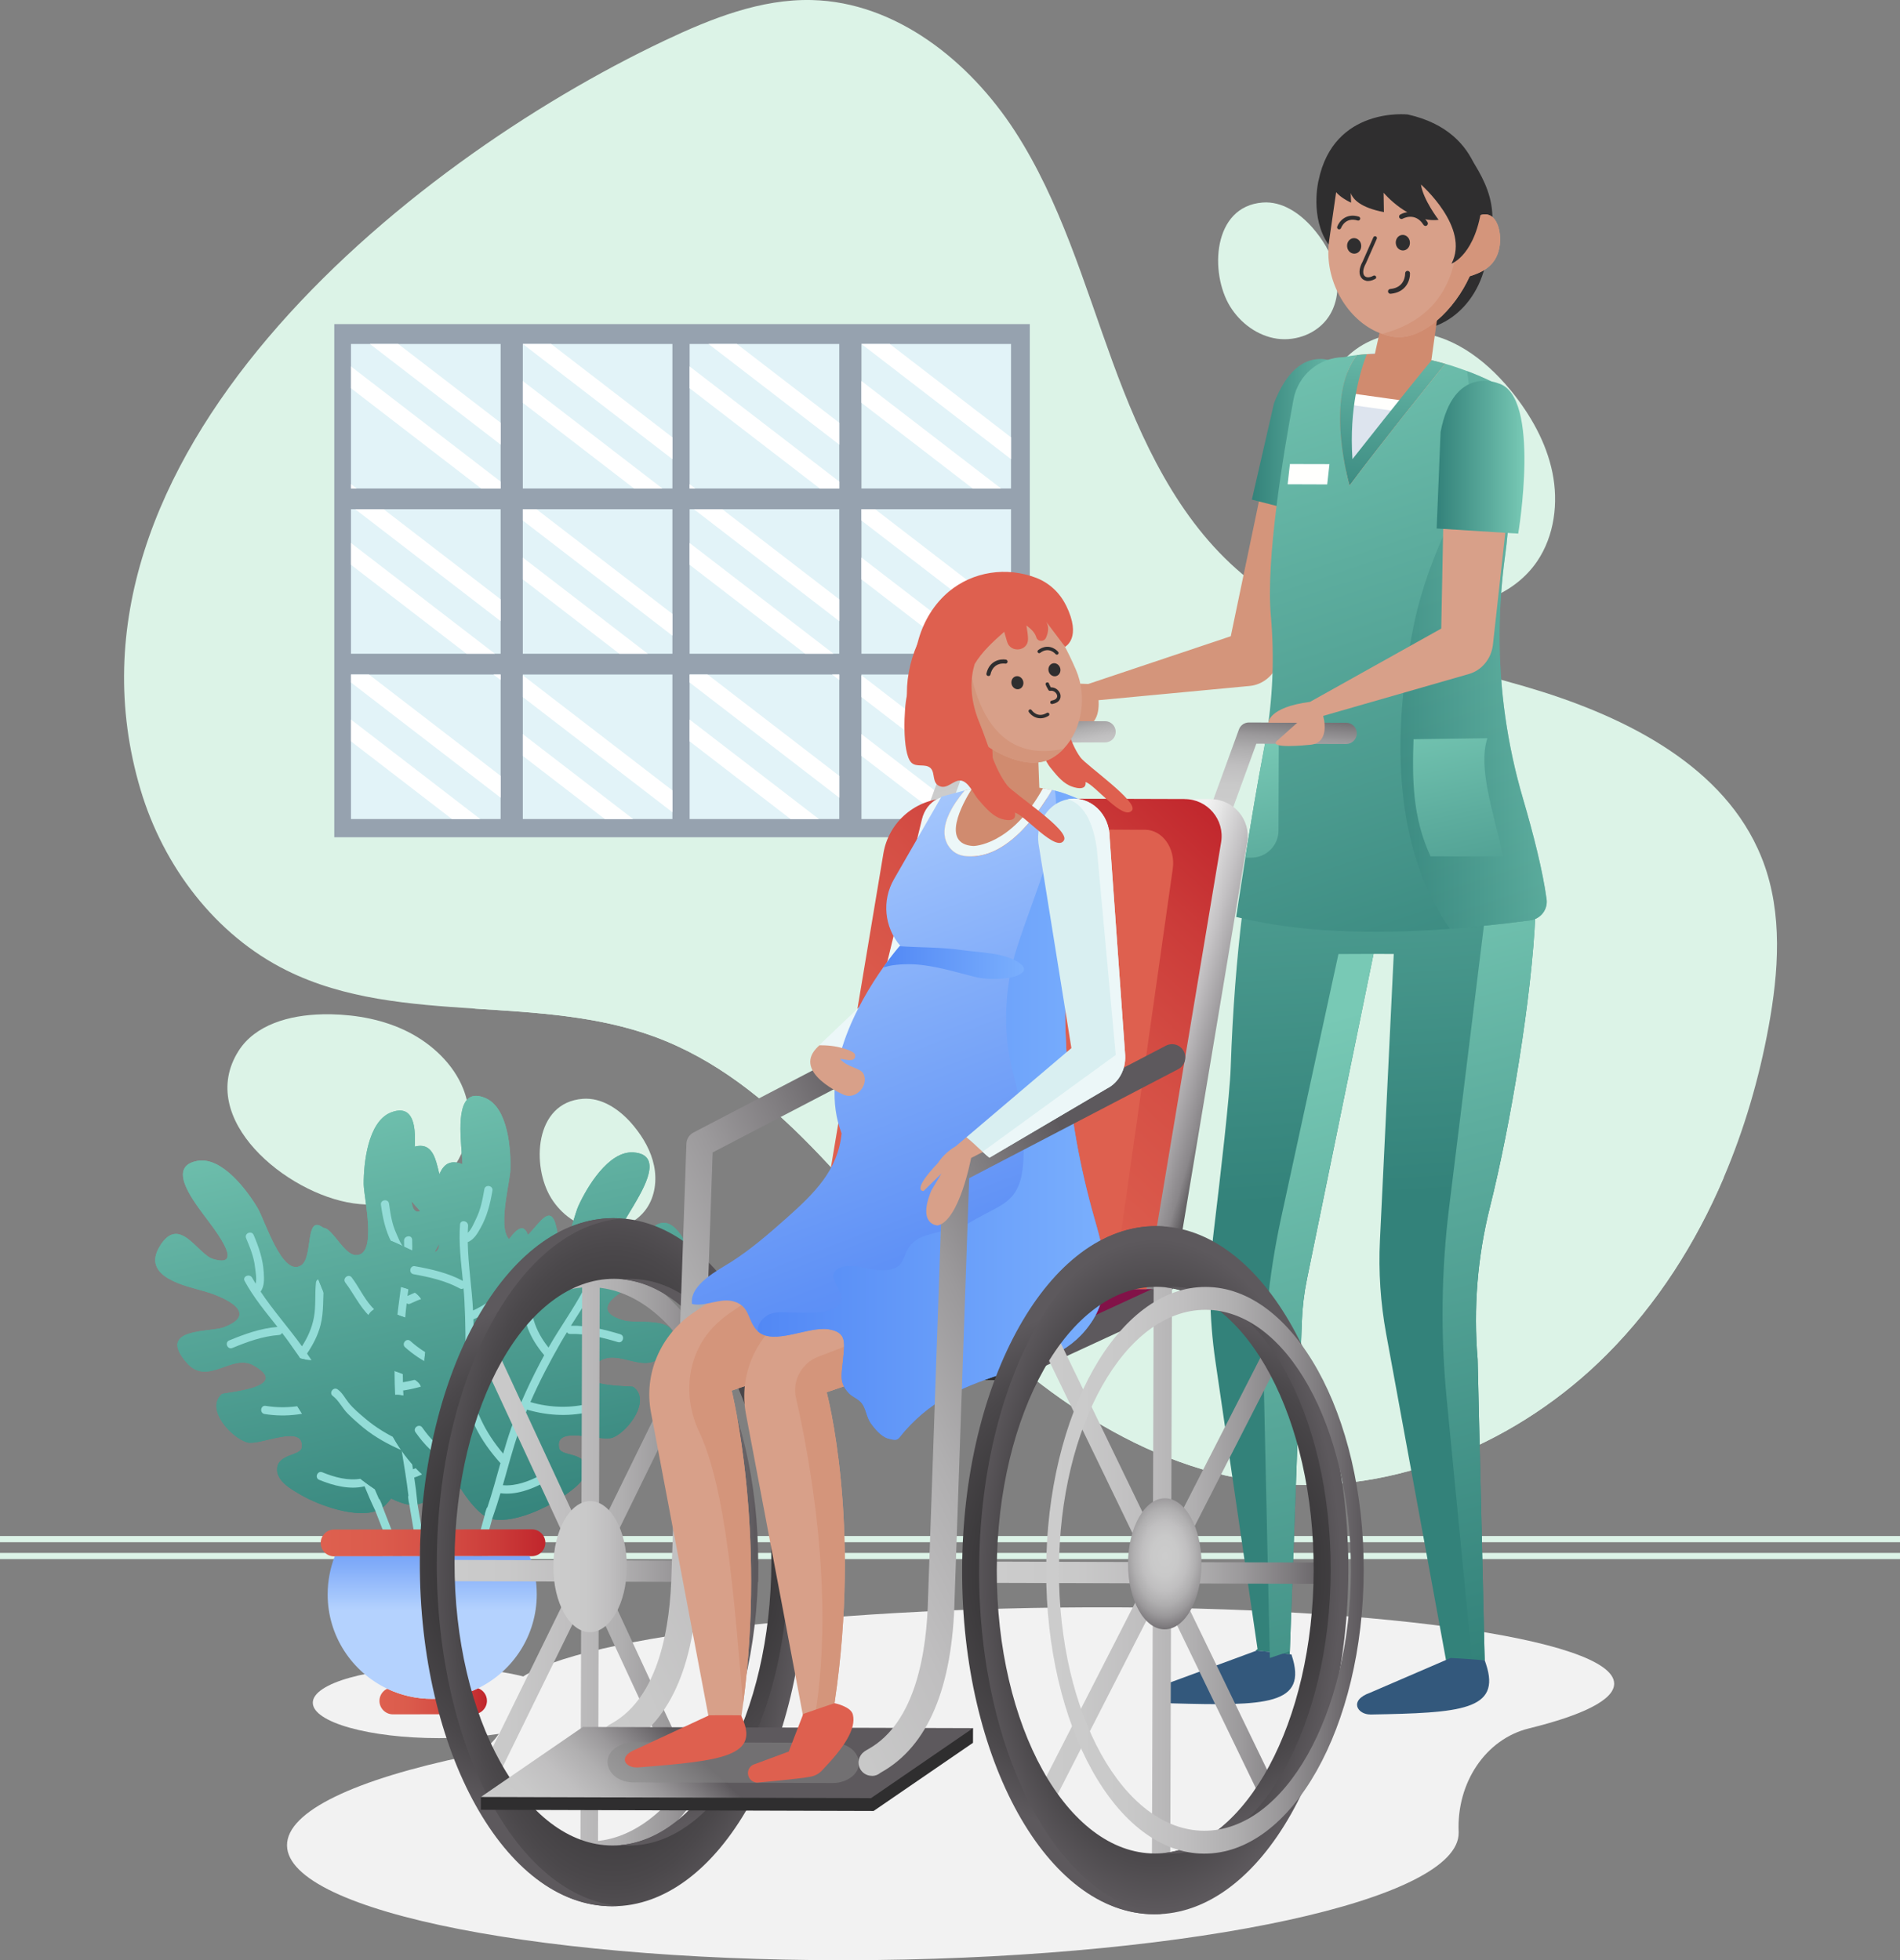 <?xml version="1.0" encoding="UTF-8"?>
<svg xmlns="http://www.w3.org/2000/svg" xmlns:xlink="http://www.w3.org/1999/xlink" viewBox="0 0 401.62 414.36">
  <rect x="0" y="0" width="401.62" height="414.36" fill="#808080" stroke="none"/>
  <defs>
    <style>
      .cls-1 {
        fill: url(#linear-gradient-19);
      }

      .cls-1, .cls-2, .cls-3, .cls-4, .cls-5, .cls-6, .cls-7, .cls-8, .cls-9, .cls-10, .cls-11, .cls-12, .cls-13, .cls-14, .cls-15, .cls-16, .cls-17, .cls-18, .cls-19, .cls-20, .cls-21, .cls-22, .cls-23, .cls-24, .cls-25, .cls-26, .cls-27, .cls-28, .cls-29, .cls-30, .cls-31, .cls-32, .cls-33, .cls-34, .cls-35, .cls-36, .cls-37, .cls-38, .cls-39, .cls-40, .cls-41, .cls-42, .cls-43, .cls-44, .cls-45, .cls-46, .cls-47, .cls-48, .cls-49, .cls-50, .cls-51, .cls-52, .cls-53, .cls-54, .cls-55, .cls-56, .cls-57, .cls-58, .cls-59, .cls-60, .cls-61, .cls-62, .cls-63 {
        stroke-width: 0px;
      }

      .cls-1, .cls-7, .cls-8, .cls-16, .cls-17, .cls-24, .cls-45, .cls-55, .cls-62, .cls-64 {
        mix-blend-mode: multiply;
      }

      .cls-2 {
        fill: url(#linear-gradient-12);
      }

      .cls-3 {
        fill: url(#linear-gradient-17);
      }

      .cls-4 {
        fill: #e2f3f8;
      }

      .cls-5 {
        fill: url(#linear-gradient-33);
      }

      .cls-6 {
        fill: url(#linear-gradient);
      }

      .cls-7 {
        fill: url(#radial-gradient-2);
      }

      .cls-8, .cls-29 {
        fill: #ecf7f8;
      }

      .cls-9 {
        fill: url(#linear-gradient-21);
      }

      .cls-10 {
        fill: url(#linear-gradient-6);
      }

      .cls-11 {
        fill: #93dcd7;
      }

      .cls-12 {
        fill: #33587c;
      }

      .cls-13 {
        fill: #96a2af;
      }

      .cls-14 {
        fill: #d9eff1;
      }

      .cls-15 {
        fill: #5d595d;
      }

      .cls-65 {
        isolation: isolate;
      }

      .cls-16, .cls-37 {
        fill: #dcf3e7;
      }

      .cls-17 {
        fill: #898889;
      }

      .cls-17, .cls-55 {
        opacity: .5;
      }

      .cls-18 {
        fill: #d08b6f;
      }

      .cls-19 {
        fill: url(#linear-gradient-11);
      }

      .cls-20 {
        fill: url(#linear-gradient-5);
      }

      .cls-21 {
        fill: url(#linear-gradient-31);
      }

      .cls-22 {
        fill: #7aaffd;
      }

      .cls-23 {
        fill: url(#linear-gradient-34);
      }

      .cls-24, .cls-54 {
        fill: #de604f;
      }

      .cls-25 {
        fill: url(#linear-gradient-23);
      }

      .cls-26 {
        fill: url(#linear-gradient-25);
      }

      .cls-27 {
        fill: url(#linear-gradient-16);
      }

      .cls-28 {
        fill: url(#linear-gradient-22);
      }

      .cls-30 {
        fill: #fff;
      }

      .cls-31 {
        fill: url(#linear-gradient-35);
      }

      .cls-32 {
        fill: #dde4ee;
      }

      .cls-33 {
        fill: url(#linear-gradient-32);
      }

      .cls-34 {
        fill: url(#linear-gradient-20);
      }

      .cls-35 {
        fill: url(#linear-gradient-14);
      }

      .cls-36 {
        fill: url(#linear-gradient-2);
      }

      .cls-38 {
        fill: url(#linear-gradient-7);
      }

      .cls-39 {
        fill: url(#linear-gradient-3);
      }

      .cls-40 {
        fill: url(#radial-gradient-5);
      }

      .cls-41 {
        fill: url(#linear-gradient-9);
      }

      .cls-42 {
        fill: url(#linear-gradient-27);
      }

      .cls-43 {
        fill: url(#radial-gradient);
      }

      .cls-44 {
        fill: #d8a089;
      }

      .cls-45 {
        fill: url(#radial-gradient-4);
      }

      .cls-46 {
        fill: url(#linear-gradient-8);
      }

      .cls-47 {
        fill: url(#linear-gradient-24);
      }

      .cls-48 {
        fill: url(#linear-gradient-26);
      }

      .cls-49 {
        fill: url(#linear-gradient-18);
      }

      .cls-50 {
        fill: url(#linear-gradient-30);
      }

      .cls-51 {
        fill: url(#linear-gradient-29);
      }

      .cls-52 {
        fill: #d4957b;
      }

      .cls-53 {
        fill: #2f2e2f;
      }

      .cls-55 {
        fill: url(#linear-gradient-15);
      }

      .cls-56 {
        fill: url(#linear-gradient-28);
      }

      .cls-57 {
        fill: #821248;
      }

      .cls-58 {
        fill: url(#linear-gradient-10);
      }

      .cls-59 {
        fill: url(#radial-gradient-3);
      }

      .cls-60 {
        fill: #fffffd;
      }

      .cls-61 {
        fill: url(#linear-gradient-4);
      }

      .cls-62 {
        fill: url(#linear-gradient-13);
      }

      .cls-63 {
        fill: #f2f2f2;
      }
    </style>
    <linearGradient id="linear-gradient" x1="74.13" y1="333.66" x2="50.75" y2="226.11" gradientUnits="userSpaceOnUse">
      <stop offset="0" stop-color="#33827a"/>
      <stop offset=".63" stop-color="#5dad9e"/>
      <stop offset="1" stop-color="#78c9b5"/>
    </linearGradient>
    <linearGradient id="linear-gradient-2" x1="94.37" y1="329.26" x2="70.99" y2="221.71" xlink:href="#linear-gradient"/>
    <linearGradient id="linear-gradient-3" x1="94.37" y1="329.26" x2="70.99" y2="221.71" xlink:href="#linear-gradient"/>
    <linearGradient id="linear-gradient-4" x1="109.35" y1="326.01" x2="85.97" y2="218.46" xlink:href="#linear-gradient"/>
    <linearGradient id="linear-gradient-5" x1="109.35" y1="326.01" x2="85.97" y2="218.46" xlink:href="#linear-gradient"/>
    <linearGradient id="linear-gradient-6" x1="126.9" y1="322.19" x2="103.51" y2="214.64" xlink:href="#linear-gradient"/>
    <linearGradient id="linear-gradient-7" x1="126.9" y1="322.19" x2="103.51" y2="214.64" xlink:href="#linear-gradient"/>
    <linearGradient id="linear-gradient-8" x1="67.79" y1="326.13" x2="115.27" y2="326.13" gradientUnits="userSpaceOnUse">
      <stop offset="0" stop-color="#de604f"/>
      <stop offset=".27" stop-color="#db5b4c"/>
      <stop offset=".53" stop-color="#d54f45"/>
      <stop offset=".79" stop-color="#cb3b39"/>
      <stop offset=".99" stop-color="#c1272d"/>
    </linearGradient>
    <linearGradient id="linear-gradient-9" x1="80.2" y1="359.62" x2="102.93" y2="359.62" xlink:href="#linear-gradient-8"/>
    <linearGradient id="linear-gradient-10" x1="91.36" y1="318.39" x2="91.36" y2="340.41" gradientUnits="userSpaceOnUse">
      <stop offset="0" stop-color="#5288f5"/>
      <stop offset=".2" stop-color="#5f91f6"/>
      <stop offset=".56" stop-color="#81acf9"/>
      <stop offset="1" stop-color="#b4d2fe"/>
    </linearGradient>
    <linearGradient id="linear-gradient-11" x1="264.62" y1="92.89" x2="286.57" y2="92.89" xlink:href="#linear-gradient"/>
    <linearGradient id="linear-gradient-12" x1="291.52" y1="253.05" x2="281.17" y2="79.72" xlink:href="#linear-gradient"/>
    <linearGradient id="linear-gradient-13" x1="337.2" y1="344.73" x2="292.48" y2="176.95" xlink:href="#linear-gradient"/>
    <linearGradient id="linear-gradient-14" x1="315.68" y1="219.99" x2="263.18" y2="60.99" xlink:href="#linear-gradient"/>
    <linearGradient id="linear-gradient-15" x1="296.03" y1="137.39" x2="326.95" y2="137.39" xlink:href="#linear-gradient"/>
    <linearGradient id="linear-gradient-16" x1="292.46" y1="110.45" x2="295.6" y2="63.8" xlink:href="#linear-gradient"/>
    <linearGradient id="linear-gradient-17" x1="317.57" y1="213.62" x2="303.56" y2="148.13" xlink:href="#linear-gradient"/>
    <linearGradient id="linear-gradient-18" x1="278.14" y1="222.06" x2="264.13" y2="156.57" xlink:href="#linear-gradient"/>
    <linearGradient id="linear-gradient-19" x1="309.02" y1="387.29" x2="264.31" y2="219.5" xlink:href="#linear-gradient"/>
    <linearGradient id="linear-gradient-20" x1="215.86" y1="164.73" x2="213.33" y2="151.64" gradientUnits="userSpaceOnUse">
      <stop offset=".01" stop-color="#ccc"/>
      <stop offset=".25" stop-color="#c9c9c9"/>
      <stop offset=".43" stop-color="#c0bfc0"/>
      <stop offset=".59" stop-color="#b0afb0"/>
      <stop offset=".73" stop-color="#9b999b"/>
      <stop offset=".86" stop-color="#7f7c7f"/>
      <stop offset=".99" stop-color="#5e5a5e"/>
      <stop offset=".99" stop-color="#5d595d"/>
    </linearGradient>
    <linearGradient id="linear-gradient-21" x1="270.35" y1="172.48" x2="272.04" y2="149.67" xlink:href="#linear-gradient-20"/>
    <linearGradient id="linear-gradient-22" x1="89.76" y1="331.54" x2="160.27" y2="331.54" xlink:href="#linear-gradient-20"/>
    <linearGradient id="linear-gradient-23" x1="116.97" y1="331.16" x2="144.5" y2="331.16" xlink:href="#linear-gradient-20"/>
    <linearGradient id="linear-gradient-24" x1="88.74" y1="330.68" x2="160.27" y2="330.68" xlink:href="#linear-gradient-20"/>
    <radialGradient id="radial-gradient" cx="129.64" cy="330.22" fx="129.64" fy="330.22" r="40.87" gradientTransform="translate(0 -332.73) scale(1 2.01)" gradientUnits="userSpaceOnUse">
      <stop offset="0" stop-color="#2f2e2f"/>
      <stop offset=".35" stop-color="#313031"/>
      <stop offset=".6" stop-color="#3b393b"/>
      <stop offset=".82" stop-color="#4b484b"/>
      <stop offset=".99" stop-color="#5d595d"/>
    </radialGradient>
    <radialGradient id="radial-gradient-2" cx="127.7" cy="330.22" fx="127.7" fy="330.22" r="58.34" gradientTransform="matrix(1,0,0,1,0,0)" xlink:href="#radial-gradient"/>
    <linearGradient id="linear-gradient-25" x1="85.46" y1="329.69" x2="204.48" y2="271.88" xlink:href="#linear-gradient-20"/>
    <linearGradient id="linear-gradient-26" x1="151.39" y1="375.01" x2="124.19" y2="404.16" gradientUnits="userSpaceOnUse">
      <stop offset="0" stop-color="#5d595d"/>
      <stop offset="0" stop-color="#5e5a5e"/>
      <stop offset=".14" stop-color="#7f7c7f"/>
      <stop offset=".27" stop-color="#9b999b"/>
      <stop offset=".41" stop-color="#b0afb0"/>
      <stop offset=".57" stop-color="#c0bfc0"/>
      <stop offset=".75" stop-color="#c9c9c9"/>
      <stop offset=".99" stop-color="#ccc"/>
    </linearGradient>
    <linearGradient id="linear-gradient-27" x1="257.69" y1="232.56" x2="238.26" y2="226.85" gradientUnits="userSpaceOnUse">
      <stop offset="0" stop-color="#5d595d"/>
      <stop offset=".04" stop-color="#6a676a"/>
      <stop offset=".13" stop-color="#8a878a"/>
      <stop offset=".16" stop-color="#8e8b8e"/>
      <stop offset=".55" stop-color="#c4c2c4"/>
      <stop offset=".84" stop-color="#e5e5e5"/>
      <stop offset="1" stop-color="#f2f2f2"/>
    </linearGradient>
    <linearGradient id="linear-gradient-28" x1="187.31" y1="254.79" x2="260.81" y2="173.85" xlink:href="#linear-gradient-8"/>
    <linearGradient id="linear-gradient-29" x1="211.92" y1="286.69" x2="164.03" y2="161.69" xlink:href="#linear-gradient-10"/>
    <linearGradient id="linear-gradient-30" x1="160.19" y1="235.73" x2="233.5" y2="235.73" gradientUnits="userSpaceOnUse">
      <stop offset="0" stop-color="#5288f5"/>
      <stop offset="1" stop-color="#7aaffd"/>
    </linearGradient>
    <linearGradient id="linear-gradient-31" x1="186.68" y1="203.46" x2="216.45" y2="203.46" xlink:href="#linear-gradient-30"/>
    <linearGradient id="linear-gradient-32" x1="128.11" y1="340.74" x2="247.13" y2="282.93" xlink:href="#linear-gradient-20"/>
    <linearGradient id="linear-gradient-33" x1="209.14" y1="331.91" x2="282.7" y2="331.91" xlink:href="#linear-gradient-20"/>
    <radialGradient id="radial-gradient-3" cx="244.26" cy="331.91" fx="244.26" fy="331.91" r="39.59" gradientTransform="translate(0 -270.95) scale(1 1.82)" xlink:href="#radial-gradient"/>
    <radialGradient id="radial-gradient-4" cx="242.33" cy="331.91" fx="242.33" fy="331.91" r="58.34" gradientTransform="matrix(1,0,0,1,0,0)" xlink:href="#radial-gradient"/>
    <radialGradient id="radial-gradient-5" cx="246.2" cy="330.57" fx="246.2" fy="330.57" r="11.23" gradientTransform="translate(0 -176.78) scale(1 1.53)" gradientUnits="userSpaceOnUse">
      <stop offset=".01" stop-color="#ccc"/>
      <stop offset=".25" stop-color="#c9c9c9"/>
      <stop offset=".43" stop-color="#c0bfc0"/>
      <stop offset=".59" stop-color="#b0afb0"/>
      <stop offset=".73" stop-color="#9b999b"/>
      <stop offset=".86" stop-color="#7f7c7f"/>
      <stop offset=".99" stop-color="#5e5a5e"/>
      <stop offset=".99" stop-color="#5d595d"/>
    </radialGradient>
    <linearGradient id="linear-gradient-34" x1="221.14" y1="331.94" x2="288.26" y2="331.94" xlink:href="#linear-gradient-20"/>
    <linearGradient id="linear-gradient-35" x1="303.68" y1="96.65" x2="322.23" y2="96.65" xlink:href="#linear-gradient"/>
  </defs>
  <g class="cls-65">
    <g id="Layer_2" data-name="Layer 2">
      <g id="OBJECTS">
        <g>
          <g class="cls-64">
            <g>
              <rect class="cls-37" y="324.69" width="401.62" height="1.31"/>
              <rect class="cls-37" y="328.26" width="401.62" height="1.31"/>
            </g>
            <g>
              <path class="cls-37" d="m373.84,217.07c-1.99,10.89-5.13,21.65-9.48,31.85-5.9,13.85-14.05,26.67-24.66,37.33-18.41,18.5-44.71,29.87-70.68,27.29-27.28-2.71-51.11-19.92-69.75-40.02-18.72-20.2-35.12-44.9-60.98-54.4-11.99-4.4-24.98-5.08-37.88-5.91-13.83-.9-27.56-1.98-39.83-8.08-15.08-7.48-26.05-22.04-30.86-38.17C8.91,97.18,85.5,34.63,140.46,8.59,150.3,3.93,160.77-.26,171.65.01c17.69.45,33.23,12.83,42.86,27.68,9.63,14.85,14.58,32.14,20.65,48.76,6.08,16.63,13.8,33.39,27.33,44.81,16.54,13.96,39.02,17.8,59.8,23.84,19.83,5.77,40.78,15.79,49.26,34.29.41.9.8,1.82,1.15,2.75,4.14,11.05,3.27,23.33,1.14,34.93Z"/>
              <path class="cls-16" d="m364.36,248.92c-5.9,13.85-14.05,26.67-24.66,37.33-18.41,18.5-44.71,29.87-70.68,27.29-27.28-2.71-51.11-19.92-69.75-40.02-18.72-20.2-35.12-44.9-60.98-54.4-11.99-4.4-24.98-5.08-37.88-5.91l-29.75-36.23,147.02-108.47,146.68,180.41Z"/>
              <path class="cls-37" d="m318.06,81.03c-5.55-6.25-13.11-11.32-21.35-10.7-21.45,1.61-22.72,29.79-13.93,43.92,4.43,7.11,11.85,12.51,20.15,13.66,8.3,1.15,17.29-2.33,21.99-9.26,3.65-5.39,4.53-12.37,3.23-18.75-1.3-6.38-4.62-12.21-8.72-17.27-.44-.54-.89-1.07-1.36-1.6Z"/>
              <path class="cls-37" d="m133.43,237.39c-2.66-2.99-6.28-5.42-10.23-5.12-10.27.77-10.88,14.27-6.67,21.03,2.12,3.41,5.67,5.99,9.65,6.54,3.97.55,8.28-1.12,10.53-4.44,1.75-2.58,2.17-5.92,1.54-8.98-.62-3.06-2.21-5.85-4.18-8.27-.21-.26-.43-.51-.65-.77Z"/>
              <path class="cls-37" d="m68.16,214.41c-7.05.15-14.23,2.21-17.73,7.73-9.11,14.37,10.13,30.22,24.28,32.23,7.12,1.01,14.47-.78,19.24-5.39,4.77-4.61,6.62-12.13,3.98-18.8-2.05-5.18-6.54-9.46-11.66-12.05s-10.81-3.61-16.33-3.73c-.59-.01-1.18-.01-1.78,0Z"/>
              <path class="cls-37" d="m277.46,48.16c-2.74-3.13-6.48-5.66-10.56-5.35-10.61.81-11.23,14.9-6.89,21.96,2.19,3.56,5.86,6.25,9.96,6.83,4.1.57,8.55-1.16,10.87-4.63,1.81-2.69,2.24-6.18,1.6-9.37-.64-3.19-2.29-6.11-4.31-8.64-.22-.27-.44-.54-.67-.8Z"/>
            </g>
          </g>
          <g>
            <polygon class="cls-13" points="146.1 68.51 142.24 68.51 70.66 68.51 70.66 176.98 142.24 176.98 146.1 176.98 217.68 176.98 217.68 68.51 146.1 68.51"/>
            <g>
              <g>
                <rect class="cls-4" x="145.77" y="72.71" width="31.63" height="30.55"/>
                <rect class="cls-4" x="145.77" y="107.64" width="31.63" height="30.55"/>
                <rect class="cls-4" x="145.77" y="142.58" width="31.63" height="30.55"/>
              </g>
              <g>
                <rect class="cls-4" x="182.09" y="72.71" width="31.62" height="30.55"/>
                <rect class="cls-4" x="182.09" y="107.64" width="31.62" height="30.55"/>
                <rect class="cls-4" x="182.09" y="142.58" width="31.62" height="30.55"/>
              </g>
              <polygon class="cls-30" points="182.09 72.71 213.71 97.06 213.71 92.44 188.08 72.71 182.09 72.71"/>
              <polygon class="cls-30" points="211.6 103.26 182.09 80.54 182.09 85.15 205.61 103.26 211.6 103.26"/>
              <polygon class="cls-30" points="149.77 72.71 177.4 93.98 177.4 89.36 155.76 72.71 149.77 72.71"/>
              <polygon class="cls-30" points="184.98 107.64 182.09 107.64 182.09 110.03 213.71 134.37 213.71 129.76 184.98 107.64"/>
              <polygon class="cls-30" points="145.77 77.46 145.77 82.07 173.29 103.26 177.4 103.26 177.4 101.8 145.77 77.46"/>
              <polygon class="cls-30" points="208.51 138.19 182.09 117.86 182.09 122.47 202.5 138.19 208.51 138.19"/>
              <polygon class="cls-30" points="146.67 107.64 177.4 131.3 177.4 126.68 152.67 107.64 146.67 107.64"/>
              <polygon class="cls-30" points="145.77 102.34 145.77 103.26 146.97 103.26 145.77 102.34"/>
              <polygon class="cls-30" points="213.71 167.08 182.09 142.74 182.09 147.35 213.71 171.69 213.71 167.08"/>
              <polygon class="cls-30" points="177.4 142.58 175.88 142.58 177.4 143.74 177.4 142.58"/>
              <polygon class="cls-30" points="145.77 114.78 145.77 119.39 170.19 138.19 176.19 138.19 145.77 114.78"/>
              <polygon class="cls-30" points="205.4 173.12 182.09 155.18 182.09 159.79 199.41 173.12 205.4 173.12"/>
              <polygon class="cls-30" points="145.77 142.58 145.77 144.27 177.4 168.62 177.4 164 149.57 142.58 145.77 142.58"/>
              <polygon class="cls-30" points="145.77 152.1 145.77 156.71 167.09 173.12 173.08 173.12 145.77 152.1"/>
            </g>
            <g>
              <g>
                <rect class="cls-4" x="74.19" y="72.71" width="31.63" height="30.55"/>
                <rect class="cls-4" x="74.19" y="107.64" width="31.63" height="30.55"/>
                <rect class="cls-4" x="74.19" y="142.58" width="31.63" height="30.55"/>
              </g>
              <g>
                <rect class="cls-4" x="110.51" y="72.71" width="31.62" height="30.55"/>
                <rect class="cls-4" x="110.51" y="107.64" width="31.62" height="30.55"/>
                <rect class="cls-4" x="110.51" y="142.58" width="31.62" height="30.55"/>
              </g>
              <polygon class="cls-30" points="110.51 72.71 142.13 97.06 142.13 92.44 116.5 72.71 110.51 72.71"/>
              <polygon class="cls-30" points="140.02 103.26 110.51 80.54 110.51 85.15 134.03 103.26 140.02 103.26"/>
              <polygon class="cls-30" points="78.19 72.71 105.82 93.98 105.82 89.36 84.18 72.71 78.19 72.71"/>
              <polygon class="cls-30" points="113.4 107.64 110.51 107.64 110.51 110.03 142.13 134.37 142.13 129.76 113.4 107.64"/>
              <polygon class="cls-30" points="74.19 77.46 74.19 82.07 101.71 103.26 105.82 103.26 105.82 101.8 74.19 77.46"/>
              <polygon class="cls-30" points="136.93 138.19 110.51 117.86 110.51 122.47 130.92 138.19 136.93 138.19"/>
              <polygon class="cls-30" points="75.09 107.64 105.82 131.3 105.82 126.68 81.09 107.64 75.09 107.64"/>
              <polygon class="cls-30" points="74.19 102.34 74.19 103.26 75.39 103.26 74.19 102.34"/>
              <polygon class="cls-30" points="142.13 167.08 110.51 142.74 110.51 147.35 142.13 171.69 142.13 167.08"/>
              <polygon class="cls-30" points="105.82 142.58 104.3 142.58 105.82 143.74 105.82 142.58"/>
              <polygon class="cls-30" points="74.19 114.78 74.19 119.39 98.61 138.19 104.61 138.19 74.19 114.78"/>
              <polygon class="cls-30" points="133.82 173.12 110.51 155.18 110.51 159.79 127.83 173.12 133.82 173.12"/>
              <polygon class="cls-30" points="74.19 142.58 74.19 144.27 105.82 168.62 105.82 164 77.99 142.58 74.19 142.58"/>
              <polygon class="cls-30" points="74.19 152.1 74.19 156.71 95.51 173.12 101.5 173.12 74.19 152.1"/>
            </g>
          </g>
          <g>
            <ellipse class="cls-63" cx="92.78" cy="359.93" rx="26.66" ry="7.48"/>
            <g>
              <g>
                <path class="cls-6" d="m47.22,280.6c7.6-2.83.79-6.25-3.96-7.63-3.84-1.11-13.47-2.95-9.51-9.5,4.14-6.85,8.01,1.67,11.26,2.65,7.27,2.19-.25-7-2.04-9.44-2.46-3.35-7.63-10.21-1.18-11.3,5.21-.88,10.56,6.41,12.7,10.04,1.52,2.59,5.23,14.69,9.19,12.04,3-2.01-.01-14.12,7.06-5.43,2.87,3.53,2.37,9.18,3.65,13.2,1.87,5.9,2.66,8.34,7.9,6.87,2.71-.77,2.82-4.16,6.15-1.85,1.71,1.19,2.19,6.64,2.16,8.53-.25,17.35-7.26,28.93-10.55,30.41-4.44,2-12.66-.98-16.43-3.19-1.88-1.09-5.3-2.91-5.04-5.65.29-3.08,5.04-2.6,5.23-4.41.53-5.12-8.93-.29-11.54-1.04-3.38-.97-8.94-7.05-5.37-10.22.37-.33,15.12-1.3,6.71-6.05-4.65-2.63-9.71,4.55-14.18-.6-6.43-7.41,4.95-6.37,7.8-7.44Z"/>
                <g class="cls-64">
                  <path class="cls-6" d="m47.22,280.6c7.6-2.83.79-6.25-3.96-7.63-3.84-1.11-13.47-2.95-9.51-9.5,4.14-6.85,8.01,1.67,11.26,2.65,7.27,2.19-.25-7-2.04-9.44-2.46-3.35-7.63-10.21-1.18-11.3,5.21-.88,10.56,6.41,12.7,10.04,1.52,2.59,5.23,14.69,9.19,12.04,3-2.01-.01-14.12,7.06-5.43,2.87,3.53,2.37,9.18,3.65,13.2,1.87,5.9,2.66,8.34,7.9,6.87,2.71-.77,2.82-4.16,6.15-1.85,1.71,1.19,2.19,6.64,2.16,8.53-.25,17.35-7.26,28.93-10.55,30.41-4.44,2-12.66-.98-16.43-3.19-1.88-1.09-5.3-2.91-5.04-5.65.29-3.08,5.04-2.6,5.23-4.41.53-5.12-8.93-.29-11.54-1.04-3.38-.97-8.94-7.05-5.37-10.22.37-.33,15.12-1.3,6.71-6.05-4.65-2.63-9.71,4.55-14.18-.6-6.43-7.41,4.95-6.37,7.8-7.44Z"/>
                </g>
                <path class="cls-11" d="m48.46,283.34c3.27-1.35,6.64-2.57,10.19-2.85-2.47-3.13-5.07-6.24-6.94-9.71-.53-.98,1.07-1.64,1.6-.67.23.42.48.83.73,1.25.28-1.06-.04-2.64-.13-3.48-.24-2.18-1.05-4.14-1.89-6.15-.43-1.03,1.16-1.7,1.6-.67,1.1,2.6,1.96,5.08,2.13,7.92.09,1.39.16,2.9-.66,4.05,2.66,4,5.97,7.69,8.74,11.56,1.21-1.89,2.1-3.85,2.52-6.09.46-2.44.17-4.93.44-7.39.12-1.11,1.84-.88,1.72.23-.32,2.96,0,5.86-.76,8.78-.57,2.2-1.59,4.13-2.85,6,3.18,4.67,6.12,9.52,8.53,14.64.8,1.7,1.53,3.43,2.23,5.17,1.63-2.4,2.98-4.91,3.93-7.68.53-1.54,1.11-3.17,1.33-4.78.16-1.22.04-2.38.53-3.54.43-1.03,2.04-.37,1.6.65-.6,1.42-.41,3.27-.8,4.79-.37,1.46-.83,2.92-1.35,4.34-1.06,2.9-2.61,5.53-4.4,8.05-.03.04-.06.05-.09.08,1.19,3.01,2.35,6.03,3.68,8.98.11.08.2.19.26.35.13.33.38.79.46,1.19,2.36,6.08,4.74,12.16,7.03,18.27.39,1.04-1.2,1.72-1.6.67-2.28-6.09-4.65-12.15-7.01-18.21-.01-.03-.04-.04-.05-.07-.76-1.59-1.45-3.21-2.12-4.84-3.15.78-6.65-.16-9.58-1.36-1.03-.42-.38-2.03.65-1.6,2.55,1.04,5.5,1.86,8.26,1.33-1.49-3.73-2.89-7.5-4.59-11.13-.68-1.45-1.4-2.87-2.16-4.27-.06.04-.1.09-.18.12-4.3,1.71-8.94,2.38-13.53,1.63-1.1-.18-.88-1.9.23-1.72,4.3.7,8.6.1,12.64-1.51,0,0,.02,0,.02,0-2.34-4.14-4.98-8.11-7.75-11.97-.47-.66-.96-1.31-1.46-1.95-.1.24-.3.43-.65.45-3.44.25-6.68,1.43-9.84,2.74-1.03.43-1.7-1.17-.67-1.6Z"/>
              </g>
              <g>
                <path class="cls-36" d="m96.01,268.19c-7.98,1.46-3.88-4.97-.5-8.58,2.73-2.92,10.06-9.43,3.31-13.03-7.07-3.77-6.03,5.54-8.32,8.04-5.12,5.6-3.37-6.14-3.08-9.16.39-4.14,1.33-12.67-4.77-10.31-4.93,1.91-5.79,10.91-5.77,15.12.02,3,3.03,15.3-1.73,15.04-3.6-.19-7.22-12.13-8.84-1.05-.66,4.51,2.66,9.09,3.62,13.21,1.41,6.03,1.98,8.53-3.27,9.94-2.72.73-4.56-2.13-6.23,1.56-.86,1.9,1.52,6.82,2.51,8.43,9.1,14.78,21.05,21.13,24.62,20.72,4.84-.56,10.37-7.33,12.49-11.15,1.05-1.9,3.07-5.21,1.44-7.43-1.83-2.49-5.66.34-6.75-1.11-3.08-4.13,7.52-4.82,9.38-6.8,2.4-2.56,4.07-10.63-.62-11.53-.48-.09-13.65,6.62-8.86-1.76,2.65-4.64,10.67-1.06,11.87-7.77,1.73-9.66-7.51-2.94-10.5-2.4Z"/>
                <path class="cls-39" d="m96.01,268.19c-7.98,1.46-3.88-4.97-.5-8.58,2.73-2.92,10.06-9.43,3.31-13.03-7.07-3.77-6.03,5.54-8.32,8.04-5.12,5.6-3.37-6.14-3.08-9.16.39-4.14,1.33-12.67-4.77-10.31-4.93,1.91-5.79,10.91-5.77,15.12.02,3,3.03,15.3-1.73,15.04-3.6-.19-7.22-12.13-8.84-1.05-.66,4.51,2.66,9.09,3.62,13.21,1.41,6.03,1.98,8.53-3.27,9.94-2.72.73-4.56-2.13-6.23,1.56-.86,1.9,1.52,6.82,2.51,8.43,9.1,14.78,21.05,21.13,24.62,20.72,4.84-.56,10.37-7.33,12.49-11.15,1.05-1.9,3.07-5.21,1.44-7.43-1.83-2.49-5.66.34-6.75-1.11-3.08-4.13,7.52-4.82,9.38-6.8,2.4-2.56,4.07-10.63-.62-11.53-.48-.09-13.65,6.62-8.86-1.76,2.65-4.64,10.67-1.06,11.87-7.77,1.73-9.66-7.51-2.94-10.5-2.4Z"/>
                <path class="cls-11" d="m96.34,271.18c-3.5.51-7.02,1.19-10.21,2.77.52-3.96,1.16-7.95.99-11.9-.05-1.11-1.76-.86-1.71.24.02.48.01.97.01,1.45-.78-.76-1.32-2.29-1.67-3.06-.91-2-1.22-4.1-1.52-6.25-.15-1.1-1.87-.86-1.71.24.39,2.79.92,5.37,2.22,7.89.64,1.24,1.35,2.58,2.64,3.14-.24,4.79-1.2,9.66-1.59,14.41-2-1-3.77-2.24-5.28-3.95-1.64-1.86-2.67-4.14-4.16-6.12-.67-.89-2.03.18-1.36,1.07,1.79,2.37,3,5.04,5.15,7.15,1.62,1.59,3.48,2.73,5.52,3.69-.35,5.64-.39,11.31.17,16.94.18,1.87.44,3.73.73,5.59-2.63-1.23-5.08-2.69-7.31-4.58-1.24-1.05-2.58-2.15-3.59-3.43-.77-.97-1.25-2.02-2.27-2.76-.9-.66-1.94.72-1.04,1.38,1.24.91,2.03,2.6,3.14,3.71,1.07,1.07,2.21,2.08,3.38,3.04,2.4,1.95,5.08,3.42,7.9,4.66.04.02.08.01.12.03.52,3.19,1.07,6.39,1.44,9.6-.05.13-.08.27-.05.44.06.35.08.87.21,1.26,1.08,6.43,2.15,12.87,3.31,19.29.2,1.09,1.91.86,1.71-.24-1.16-6.4-2.22-12.82-3.3-19.23,0-.03,0-.05,0-.09-.16-1.75-.39-3.5-.65-5.24,3.11-.94,5.63-3.54,7.53-6.07.67-.89-.71-1.93-1.38-1.04-1.65,2.2-3.77,4.41-6.41,5.37-.63-3.97-1.35-7.92-1.75-11.91-.16-1.59-.26-3.18-.33-4.77.07,0,.13.02.21,0,4.57-.73,8.9-2.53,12.46-5.53.85-.72-.22-2.08-1.07-1.36-3.34,2.81-7.34,4.49-11.63,5.17,0,0-.01,0-.02,0-.11-4.75.12-9.52.53-14.25.07-.81.16-1.62.26-2.43.21.15.48.21.79.06,3.09-1.55,6.47-2.19,9.86-2.68,1.1-.16.86-1.87-.24-1.71Z"/>
              </g>
              <g>
                <path class="cls-61" d="m88.16,264.69c7.92,1.72,4.04-4.84.78-8.56-2.63-3.01-9.74-9.76-2.88-13.13,7.19-3.53,5.84,5.73,8.05,8.31,4.94,5.77,3.57-6.02,3.38-9.05-.26-4.15-.91-12.71,5.11-10.15,4.87,2.07,5.43,11.09,5.27,15.3-.12,3-3.53,15.19,1.24,15.09,3.61-.07,7.61-11.89,8.87-.76.51,4.53-2.96,9-4.06,13.08-1.61,5.98-2.26,8.46,2.94,10.05,2.7.82,4.62-1.98,6.17,1.77.8,1.93-1.74,6.77-2.78,8.34-9.58,14.47-21.73,20.43-25.29,19.9-4.82-.72-10.12-7.66-12.11-11.56-.99-1.93-2.89-5.31-1.19-7.47,1.91-2.43,5.65.53,6.78-.89,3.22-4.02-7.36-5.06-9.15-7.1-2.32-2.64-3.72-10.76,1-11.5.48-.08,13.42,7.07,8.92-1.46-2.5-4.73-10.63-1.41-11.61-8.16-1.42-9.71,7.61-2.69,10.58-2.05Z"/>
                <g class="cls-64">
                  <path class="cls-20" d="m88.16,264.69c7.92,1.72,4.04-4.84.78-8.56-2.63-3.01-9.74-9.76-2.88-13.13,7.19-3.53,5.84,5.73,8.05,8.31,4.94,5.77,3.57-6.02,3.38-9.05-.26-4.15-.91-12.71,5.11-10.15,4.87,2.07,5.43,11.09,5.27,15.3-.12,3-3.53,15.19,1.24,15.09,3.61-.07,7.61-11.89,8.87-.76.51,4.53-2.96,9-4.06,13.08-1.61,5.98-2.26,8.46,2.94,10.05,2.7.82,4.62-1.98,6.17,1.77.8,1.93-1.74,6.77-2.78,8.34-9.58,14.47-21.73,20.43-25.29,19.9-4.82-.72-10.12-7.66-12.11-11.56-.99-1.93-2.89-5.31-1.19-7.47,1.91-2.43,5.65.53,6.78-.89,3.22-4.02-7.36-5.06-9.15-7.1-2.32-2.64-3.72-10.76,1-11.5.48-.08,13.42,7.07,8.92-1.46-2.5-4.73-10.63-1.41-11.61-8.16-1.42-9.71,7.61-2.69,10.58-2.05Z"/>
                </g>
                <path class="cls-11" d="m87.73,267.66c3.48.62,6.98,1.42,10.11,3.1-.39-3.97-.9-7.99-.6-11.92.08-1.11,1.79-.8,1.7.3-.04.48-.04.96-.06,1.45.81-.74,1.39-2.24,1.77-3,.97-1.97,1.35-4.05,1.73-6.2.19-1.1,1.9-.8,1.71.3-.48,2.78-1.1,5.33-2.48,7.82-.68,1.22-1.43,2.53-2.74,3.06.08,4.8.88,9.69,1.12,14.45,2.04-.94,3.85-2.11,5.41-3.77,1.7-1.81,2.81-4.05,4.36-5.98.7-.87,2.02.25,1.32,1.12-1.87,2.31-3.16,4.94-5.38,6.98-1.67,1.54-3.57,2.62-5.64,3.51.16,5.65.01,11.32-.73,16.92-.24,1.86-.57,3.71-.91,5.56,2.67-1.14,5.16-2.52,7.45-4.34,1.27-1.01,2.65-2.07,3.7-3.31.8-.94,1.32-1.98,2.36-2.69.92-.63,1.92.79,1,1.42-1.27.87-2.11,2.53-3.26,3.6-1.1,1.03-2.27,2.01-3.48,2.92-2.46,1.87-5.19,3.25-8.05,4.4-.04.02-.08.01-.12.02-.62,3.18-1.28,6.35-1.75,9.54.04.13.07.27.03.44-.07.35-.11.87-.25,1.25-1.29,6.4-2.57,12.8-3.95,19.18-.23,1.09-1.94.79-1.7-.3,1.37-6.36,2.64-12.74,3.93-19.11,0-.03,0-.05,0-.09.22-1.75.51-3.48.83-5.22-3.08-1.05-5.51-3.73-7.33-6.32-.64-.91.78-1.91,1.42-1,1.58,2.25,3.62,4.53,6.23,5.58.76-3.94,1.61-7.87,2.14-11.85.21-1.58.37-3.17.49-4.76-.07,0-.13.02-.21,0-4.55-.88-8.81-2.82-12.27-5.93-.83-.74.29-2.07,1.12-1.32,3.24,2.92,7.18,4.73,11.45,5.55,0,0,.01,0,.02,0,.27-4.75.19-9.51-.06-14.26-.04-.81-.11-1.62-.18-2.43-.21.15-.49.2-.79.03-3.03-1.65-6.39-2.4-9.77-3.01-1.1-.2-.8-1.9.3-1.7Z"/>
              </g>
              <g>
                <path class="cls-10" d="m132.07,279.18c-7.85-2.04-1.42-6.14,3.16-7.99,3.71-1.5,13.09-4.31,8.49-10.42-4.82-6.39-7.8,2.48-10.93,3.79-7.01,2.92-.47-6.98,1.07-9.6,2.1-3.59,6.54-10.93.02-11.36-5.28-.35-9.85,7.45-11.6,11.28-1.25,2.73-3.7,15.15-7.91,12.91-3.19-1.69-1.43-14.04-7.57-4.68-2.5,3.81-1.42,9.37-2.28,13.51-1.26,6.06-1.8,8.57-7.16,7.64-2.78-.48-3.23-3.85-6.31-1.21-1.58,1.36-1.5,6.83-1.28,8.7,2.02,17.24,10.18,28.03,13.6,29.17,4.63,1.53,12.49-2.27,16.02-4.85,1.75-1.28,4.98-3.43,4.44-6.13-.61-3.03-5.28-2.07-5.65-3.85-1.05-5.04,8.85-1.2,11.37-2.21,3.26-1.31,8.17-7.93,4.3-10.72-.4-.29-15.17.26-7.3-5.33,4.36-3.09,10.12,3.53,14.04-2.05,5.64-8.03-5.57-5.83-8.52-6.6Z"/>
                <path class="cls-38" d="m132.07,279.18c-7.85-2.04-1.42-6.14,3.16-7.99,3.71-1.5,13.09-4.31,8.49-10.42-4.82-6.39-7.8,2.48-10.93,3.79-7.01,2.92-.47-6.98,1.07-9.6,2.1-3.59,6.54-10.93.02-11.36-5.28-.35-9.85,7.45-11.6,11.28-1.25,2.73-3.7,15.15-7.91,12.91-3.19-1.69-1.43-14.04-7.57-4.68-2.5,3.81-1.42,9.37-2.28,13.51-1.26,6.06-1.8,8.57-7.16,7.64-2.78-.48-3.23-3.85-6.31-1.21-1.58,1.36-1.5,6.83-1.28,8.7,2.02,17.24,10.18,28.03,13.6,29.17,4.63,1.53,12.49-2.27,16.02-4.85,1.75-1.28,4.98-3.43,4.44-6.13-.61-3.03-5.28-2.07-5.65-3.85-1.05-5.04,8.85-1.2,11.37-2.21,3.26-1.31,8.17-7.93,4.3-10.72-.4-.29-15.17.26-7.3-5.33,4.36-3.09,10.12,3.53,14.04-2.05,5.64-8.03-5.57-5.83-8.52-6.6Z"/>
                <path class="cls-11" d="m131.11,282.03c-3.39-1.01-6.87-1.88-10.43-1.79,2.14-3.37,4.4-6.72,5.91-10.37.43-1.03-1.23-1.53-1.66-.5-.18.44-.4.88-.6,1.32-.39-1.02-.23-2.63-.23-3.48.02-2.19.62-4.23,1.25-6.31.33-1.07-1.33-1.57-1.66-.5-.82,2.7-1.43,5.26-1.31,8.09.06,1.4.14,2.9,1.07,3.96-2.23,4.25-5.15,8.26-7.51,12.4-1.39-1.75-2.48-3.62-3.13-5.81-.7-2.38-.68-4.88-1.2-7.3-.23-1.09-1.92-.69-1.68.4.62,2.91.6,5.83,1.65,8.65.8,2.12,2.01,3.95,3.45,5.68-2.69,4.97-5.11,10.1-6.98,15.43-.62,1.77-1.17,3.57-1.69,5.38-1.87-2.22-3.47-4.58-4.7-7.24-.68-1.48-1.43-3.04-1.81-4.62-.29-1.2-.29-2.36-.89-3.46-.54-.98-2.06-.16-1.53.82.74,1.35.74,3.21,1.28,4.68.52,1.42,1.12,2.82,1.78,4.18,1.35,2.78,3.16,5.24,5.2,7.55.03.03.06.04.1.07-.87,3.12-1.72,6.24-2.74,9.31-.1.09-.18.21-.23.38-.09.34-.3.82-.34,1.23-1.73,6.29-3.48,12.58-5.12,18.89-.28,1.08,1.37,1.58,1.66.5,1.64-6.29,3.38-12.56,5.11-18.83.01-.03.03-.05.04-.07.59-1.66,1.12-3.34,1.62-5.03,3.22.45,6.6-.84,9.39-2.33.98-.53.17-2.05-.81-1.53-2.43,1.3-5.28,2.41-8.08,2.17,1.1-3.86,2.11-7.75,3.43-11.54.53-1.51,1.1-2.99,1.71-4.47.06.03.11.08.19.1,4.46,1.27,9.14,1.45,13.63.24,1.07-.29.68-1.98-.4-1.68-4.21,1.14-8.54.98-12.72-.21,0,0-.02,0-.02,0,1.9-4.36,4.12-8.58,6.48-12.7.4-.7.83-1.4,1.26-2.09.12.23.35.39.69.38,3.45-.1,6.79.74,10.07,1.72,1.07.32,1.57-1.34.5-1.66Z"/>
              </g>
              <g>
                <path class="cls-46" d="m115.27,326.11c0,.78-.32,1.49-.83,2-.51.51-1.22.84-2,.84l-41.81.04c-1.56,0-2.83-1.27-2.84-2.83,0-.78.32-1.49.83-2,.51-.52,1.22-.84,2-.84l41.82-.04c1.56,0,2.83,1.27,2.84,2.84Z"/>
                <path class="cls-41" d="m102.93,359.52c0,.78-.32,1.49-.83,2-.51.52-1.22.84-2,.84l-17.05.02c-1.56,0-2.84-1.27-2.84-2.84,0-.78.32-1.49.83-2,.23-.24.51-.43.82-.57,2.89,1.38,6.11,2.15,9.52,2.14,3.47,0,6.76-.81,9.69-2.24,1.09.4,1.86,1.44,1.86,2.65Z"/>
                <path class="cls-58" d="m113.46,336.99c0,8.73-5.04,16.28-12.39,19.88-2.92,1.43-6.21,2.24-9.69,2.24-3.41,0-6.63-.77-9.52-2.14-7.45-3.55-12.6-11.14-12.6-19.94,0-2.84.53-5.55,1.5-8.05l41.18-.04c.98,2.49,1.52,5.21,1.52,8.04Z"/>
              </g>
            </g>
          </g>
          <g>
            <path class="cls-63" d="m341.2,355.87c-.1-9.58-52.51-16.77-117.04-16.06-64.54.7-116.77,9.04-116.66,18.61,0,.03,0,.06,0,.1.29,6.08-3.26,11.55-8.75,12.69-23.54,4.91-38.16,11.63-38.08,18.9.15,14.12,55.72,24.96,124.11,24.21,68.39-.75,123.71-12.79,123.55-26.91,0-.06,0-.12,0-.18-.46-10.31,5.64-19.62,14.88-21.88,11.43-2.81,18.03-6.06,17.99-9.47Z"/>
            <g>
              <g>
                <g>
                  <path class="cls-52" d="m278.14,86.3h0c4.58.95,7.07,6.02,5.23,10.65l-13.14,43.03c-.9,2.77-3.3,4.76-6.06,5.02l-31.96,3.01s.65,6.12-4.04,5.46c0,0-9.54-.74-6.19-2.28l4.56-2.77-5.99-1.14s.6-3.22,9.49-2.7l30.12-10.09,8.76-41.97c1.03-4.3,5.13-7.07,9.2-6.22Z"/>
                  <path class="cls-19" d="m264.62,105.61l16.73,4.29s10.35-28.47,1.9-32.8c0,0-8.54-5.85-13.95,8.13l-4.68,20.39Z"/>
                </g>
                <g>
                  <path class="cls-53" d="m311.05,33.7c-3.99-6.22-11.2-6.23-16.66-4.63-2.01.59-4,1.56-5.55,3.36-.89,1.03-1.7,2.61-2.3,3.94-.24.54-.99,2.5-.73,3.02l.77-2.15c-.52,2.01-1.3,3.69-1.61,5.83-.38,2.64-.39,5.34-.26,8.03.31,5.98,3.28,12.19,7.07,15.57,7.34,6.55,17.96,1.61,21.48-8.24,1.51-4.21,2.54-9.05,2.14-13.8-.35-4.18-2.32-7.78-4.35-10.94Z"/>
                  <path class="cls-2" d="m324.54,193.26c-.69,17.04-5.2,44.36-9.6,61.91-2.64,10.5-3.52,21.36-2.6,32.15l1.49,63.64c-.74.03-1.7.04-2.67.04-2.45,0-5.09-.06-5.09-.06-.11.26-.2.52-.27.76l-12.79-69.73c-1.2-6.52-1.64-13.16-1.32-19.79l2.92-60.52-4.27-.02-14.08,68.75c-.61,2.98-.97,6.01-1.08,9.06l-2.54,69.6-.03.78s-.01-.07-.03-.11c0,0-.57-.07-1.41-.18-.76-.09-1.76-.21-2.78-.33-1.06-.12-2.14-.23-2.99-.31l.42-.32-8.91-60.86c-1.33-9.11-1.45-18.36-.34-27.5,1.46-12.13,3.38-28.79,3.57-34.45,1.66-49.97,11.2-74.22,11.2-74.22l42.18-1.03,10.4,30.17c.69,2.7.85,7.11.62,12.57Z"/>
                  <path class="cls-62" d="m314.94,255.17c-2.64,10.5-3.52,21.36-2.6,32.15l1.49,63.64c-.74.03-1.7.04-2.67.04l-5.38-55.53c-1.29-13.4-1.12-26.9.53-40.21l7.76-62.84,10.47.84c-.69,17.04-5.2,44.36-9.6,61.91Z"/>
                  <path class="cls-22" d="m288.92,74.86c4.86-.31,9.6.33,13.71,1.3-4.77,5.69-16.74,20.9-16.74,20.9-.74-10.79,1.66-18.67,3.03-22.19Z"/>
                  <path class="cls-35" d="m323.46,194.55c-5.79.76-11.45,1.37-16.97,1.79-16.69,1.25-32.01.74-45.19-2.51,0,0,.8-5.34,1.94-12.53,1.12-7.06,2.59-15.91,4-23.24.09-.49.19-.98.27-1.47,1.54-8.73,1.91-17.62,1.12-26.45-1.06-11.76,2.52-33.54,4.79-45.71.96-5.14,5.4-8.87,10.62-8.93.94-.2,1.89-.35,2.84-.45-7.02,8.98-1.6,27.56-1.6,27.56,6.21-8.42,20.18-25.72,20.18-25.72,1.73.5,3.3,1.04,4.66,1.55,3.3,1.23,5.32,2.3,5.32,2.3l.54,2c3.06,11.25,3.79,23.01,2.19,34.56-.77,5.56-1.17,11.13-1.19,16.71-.04,11.76,1.62,23.5,4.96,34.85,2.18,7.44,4.18,15.28,4.98,21.25.28,2.17-1.28,4.16-3.46,4.44Z"/>
                  <path class="cls-55" d="m323.46,194.55c-5.79.76-11.45,1.37-16.97,1.79-13.75-19.46-11.21-47.03-7.63-64.28,1.55-7.48,4.23-14.65,7.48-21.56,5.55-11.8,4.83-25.06,3.78-32.06,3.3,1.23,5.32,2.3,5.32,2.3l.54,2c3.06,11.25,3.79,23.01,2.19,34.56-.77,5.56-1.17,11.13-1.19,16.71-.04,11.76,1.62,23.5,4.96,34.85,2.18,7.44,4.18,15.28,4.98,21.25.28,2.17-1.28,4.16-3.46,4.44Z"/>
                  <path class="cls-18" d="m302.63,76.16s-.05-.01-.07-.02l1.94-13.9-11.93,3.75-1.95,8.81c-.57.01-1.14.03-1.71.07-.68.05-1.36.1-2.04.19-2.17,2.78-3.15,6.47-3.46,10.24-.08.84-.12,1.69-.13,2.53-.11,7.6,1.99,14.79,1.99,14.79,2.55-3.46,6.43-8.44,10.1-13.09.62-.78,1.22-1.54,1.82-2.3,4.5-5.66,8.27-10.33,8.27-10.33-.9-.26-1.85-.5-2.83-.74Z"/>
                  <path class="cls-12" d="m247.71,360.06c19.93.55,28.84.41,25.31-10.22,0-.03-.02-.07-.03-.11,0,0-4.71-.59-7.38-.82l-17.78,6.56c-4.77,1.42-2.9,4.5-.12,4.59Z"/>
                  <path class="cls-12" d="m289.68,362.41c-2.71.04-4.66-2.96-.09-4.59l16.95-7.31.02-.02.07-.02c2.6.11,7.21.49,7.21.49.1.26.19.52.26.77,3.29,9.83-5.41,10.35-24.42,10.69Z"/>
                  <g>
                    <path class="cls-60" d="m297.56,84.83c-.57.73-1.15,1.46-1.75,2.2-3.52,4.46-7.23,9.23-9.68,12.55,0,0-2.01-6.89-1.91-14.18.01-.81.05-1.62.13-2.43l13.21,1.85Z"/>
                    <path class="cls-32" d="m295.82,87.03c-3.52,4.46-7.23,9.23-9.68,12.55,0,0-2.01-6.89-1.91-14.18l11.59,1.63Z"/>
                  </g>
                  <path class="cls-44" d="m316.92,52.43c-.76,3.85-3.61,5.13-6.26,5.97-3.11,6.96-9.98,13.68-16.06,12.8-.85-.12-1.68-.33-2.47-.62-6.8-2.37-11.55-10.12-11.34-17.65.62-21.27,7.6-25.52,15.82-25.06,3.28.19,6.65,2.82,9.43,6.51,2.54,3.38,4.6,7.65,5.61,11.71.82-.52,1.67-.82,2.42-.78,2.51.14,3.45,4.09,2.85,7.12Z"/>
                  <path class="cls-52" d="m316.92,52.43c-.76,3.85-3.61,5.13-6.26,5.97-3.11,6.96-9.98,13.68-16.06,12.8-.85-.12-1.68-.33-2.47-.62,19.39-5.06,17.06-24.8,13.91-36.2,2.54,3.38,4.6,7.65,5.61,11.71.82-.52,1.67-.82,2.42-.78,2.51.14,3.45,4.09,2.85,7.12Z"/>
                  <path class="cls-53" d="m298.02,51.17c.08.91-.52,1.7-1.35,1.77-.82.07-1.56-.6-1.63-1.51-.08-.91.52-1.7,1.35-1.77.82-.07,1.56.6,1.63,1.51Z"/>
                  <path class="cls-53" d="m287.73,51.85c.08.91-.52,1.7-1.35,1.77-.82.07-1.56-.6-1.63-1.51-.08-.91.52-1.7,1.35-1.77.82-.07,1.56.6,1.63,1.51Z"/>
                  <path class="cls-53" d="m301.39,47.75c-.19.03-.39-.06-.5-.23-1.74-2.74-4.28-1.35-4.39-1.29-.25.14-.55.05-.7-.19-.14-.25-.05-.56.2-.7,1.2-.68,3.95-1.2,5.75,1.63.15.24.08.55-.16.71-.06.04-.13.07-.2.08Z"/>
                  <path class="cls-53" d="m293.42,61.43c.06-.18.23-.32.44-.34,3.23-.29,3.16-3.19,3.16-3.31,0-.28.21-.52.49-.53.28,0,.52.21.53.49.05,1.38-.74,4.06-4.09,4.36-.28.03-.53-.18-.55-.46,0-.08,0-.15.03-.22Z"/>
                  <path class="cls-53" d="m287.42,46.48c-.11.12-.28.18-.45.13-2.61-.79-3.46,1.49-3.5,1.59-.08.22-.32.34-.55.26-.22-.08-.34-.33-.26-.55.39-1.09,1.85-2.93,4.55-2.12.23.07.36.31.29.53-.02.06-.05.11-.09.16Z"/>
                  <path class="cls-53" d="m288.76,59.34c-.33-.07-.63-.22-.86-.46-.75-.75-.7-2.1.14-3.6l2.26-5.12c.09-.2.31-.29.52-.2.2.09.29.32.2.52l-2.28,5.16c-.79,1.42-.66,2.32-.29,2.7.39.39,1.11.36,1.84-.05.19-.1.44-.05.55.13.11.18.07.41-.11.52-.71.4-1.4.54-1.98.42Z"/>
                  <path class="cls-53" d="m278.71,38.19c3.21-15.74,18.87-13.99,18.87-13.99,16.85,3.76,15.72,18.82,15.72,18.82-1.25,10.85-6.48,12.71-6.48,12.71,3.97-7.62-6.46-16.72-6.46-16.72.47,3.24,3.73,7.46,3.73,7.46-6.2.75-11.63-5.73-11.63-5.73l.07,4.1c-4.93-.95-6.54-2.7-7.01-4.04l.07,2.04c-1.53-.73-2.52-1.48-3.16-2.21l-1.6,11.08c-4.01-5.72-2.13-13.52-2.13-13.52Z"/>
                  <path class="cls-27" d="m305.46,76.89s-13.98,17.31-20.19,25.72c0,0-5.42-18.58,1.6-27.56.4-.05.78-.09,1.18-.12.29-.03.58-.05.86-.07-1.37,3.52-3.77,11.4-3.03,22.19,0,0,11.97-15.21,16.74-20.9.44.11.88.21,1.31.32.04.01.09.03.15.04.47.12.93.24,1.38.37Z"/>
                  <polygon class="cls-60" points="280.54 102.4 272.18 102.37 272.66 98.09 281.02 98.11 280.54 102.4"/>
                  <path class="cls-3" d="m317.76,181.04l-15.37-.02c-3.86-8.24-3.87-16.54-3.6-24.76l15.61-.21c-2.02,6.23,1.19,15.3,3.35,24.99Z"/>
                  <path class="cls-49" d="m270.31,156.6l-.06,18.96c0,3.18-2.6,5.75-5.78,5.74h-1.24c1.13-7.06,2.59-15.91,4-23.24.1-.49.19-.99.27-1.48h2.8Z"/>
                </g>
                <path class="cls-1" d="m290.34,201.64l-14.08,68.75c-.61,2.98-.97,6.01-1.08,9.06l-2.54,69.6-1.47.49-2.75.93-.03-1.26-1.2-54.45c-.27-12.49.93-24.97,3.58-37.17l12.15-55.92,7.42-.03Z"/>
              </g>
              <g>
                <g>
                  <g>
                    <path class="cls-34" d="m197.75,175.1c-.25,0-.51-.04-.76-.14-1.16-.42-1.76-1.71-1.34-2.88l6.6-18.11c.32-.89,1.17-1.48,2.11-1.48l29.24-.04c1.24,0,2.24,1.01,2.24,2.25,0,1.24-1.01,2.24-2.25,2.24l-27.67.04-6.06,16.63c-.33.91-1.2,1.48-2.11,1.48Z"/>
                    <path class="cls-9" d="m257.38,175.33c-.25,0-.51-.04-.76-.14-1.16-.42-1.76-1.71-1.34-2.88l6.6-18.11c.32-.89,1.17-1.48,2.11-1.48l20.57.06c1.24,0,2.24,1.01,2.24,2.25,0,1.24-1.01,2.24-2.25,2.24l-18.99-.06-6.06,16.63c-.33.91-1.2,1.48-2.11,1.48Z"/>
                  </g>
                  <path class="cls-54" d="m221.54,149.87c.36-1.07.88-2.15,1.1-3.25.28-1.4.07-2.89.13-4.29.14-3.33.49-6.6-.52-9.72-.76-2.34-4.58-10.35-8.19-9.84-2.93.41-7.42.83-10.11,2.4-2.45,1.43-5.31,3.35-7.08,5.77-4.75,6.51-6.66,15.58-3.89,22.74,1.68,4.34,6.32,7.42,10.35,8.67,5.55,1.73,11.52.62,15.31-5.17,1.59-2.43,2.01-4.59,2.92-7.32Z"/>
                  <g>
                    <g>
                      <g>
                        <polygon class="cls-28" points="160.27 329.94 127.63 329.84 149.46 285.28 146.13 283.65 126.61 323.49 126.77 268.69 123.06 268.68 122.9 323.84 104.06 283.2 100.69 284.76 121.58 329.82 89.78 329.73 89.76 334.23 121.3 334.32 99.68 378.45 103.02 380.08 122.85 339.59 122.68 394.4 126.39 394.41 126.55 340.55 145.08 380.53 148.45 378.97 127.76 334.34 160.25 334.44 160.27 329.94"/>
                        <path class="cls-25" d="m124.69,345.02c-4.29-.01-7.74-6.23-7.72-13.88.02-7.65,3.52-13.84,7.81-13.83,4.29.01,7.74,6.22,7.72,13.88-.02,7.65-3.52,13.84-7.81,13.83Z"/>
                      </g>
                      <path class="cls-47" d="m124.7,266.95c-19.76-.06-35.85,28.43-35.95,63.62-.11,35.2,15.81,63.78,35.57,63.84,19.75.06,35.85-28.43,35.95-63.62.11-35.19-15.82-63.77-35.57-63.83Zm-.37,122.31c-18.16-.06-32.79-26.33-32.7-58.69.1-32.36,14.89-58.53,33.05-58.48,18.15.06,32.79,26.32,32.7,58.68-.1,32.36-14.9,58.54-33.05,58.49Z"/>
                    </g>
                    <path class="cls-43" d="m129.86,257.49c-22.51-.07-40.85,32.44-40.97,72.6-.12,40.17,18.02,72.79,40.53,72.86,22.5.07,40.85-32.44,40.97-72.61.12-40.16-18.03-72.78-40.53-72.84Zm-.4,132.62c-18.54-.06-33.48-26.92-33.38-60,.1-33.08,15.2-59.84,33.74-59.79,18.53.06,33.48,26.91,33.38,59.99-.1,33.08-15.21,59.85-33.74,59.8Z"/>
                    <path class="cls-7" d="m133.27,270.34c-.6,0-1.2.03-1.8.08,17.69,1.72,31.68,27.9,31.58,59.89-.1,32-14.24,58.1-31.94,59.72.59.06,1.19.09,1.79.09,18.53.06,33.65-26.72,33.75-59.8.1-33.08-14.85-59.93-33.38-59.99Zm-40.93,59.76c.12-39.08,17.49-70.92,39.17-72.52-.6-.06-1.2-.08-1.8-.08-22.51-.07-40.84,32.43-40.97,72.59-.12,40.17,18.02,72.79,40.52,72.86.6,0,1.2-.02,1.8-.07-21.67-1.74-38.85-33.68-38.73-72.78Z"/>
                  </g>
                  <path class="cls-26" d="m130.06,369.94c-.55,0-1.1-.16-1.58-.49-1.28-.88-1.6-2.63-.72-3.9.43-.63.97-.93,1.6-1.28,9.96-5.6,12.35-20.48,12.59-31.98l3.14-90.51c.03-1.01.61-1.92,1.51-2.39l45.63-23.79c1.37-.72,3.07-.18,3.78,1.19.72,1.37.18,3.07-1.19,3.78l-44.18,23.04-3.08,88.84c-.41,18.82-5.61,31.18-15.45,36.72-.08.05-.16.09-.22.13-.52.44-1.17.67-1.82.66Z"/>
                  <g>
                    <polygon class="cls-53" points="184.66 382.81 101.64 382.56 101.65 379.85 123.76 367.77 205.68 365.3 205.67 368.4 184.66 382.81"/>
                    <polygon class="cls-48" points="184.11 380.1 101.65 379.85 123.21 365.05 205.68 365.3 184.11 380.1"/>
                    <path class="cls-17" d="m175.99,376.9l-42.02-.13c-5.44-.02-7.61-5.41-3.13-7.76h0c.93-.49,2.03-.75,3.15-.74l42.02.13c5.44.02,7.61,5.41,3.13,7.76h0c-.93.49-2.03.75-3.15.74Z"/>
                  </g>
                  <g>
                    <g>
                      <polygon class="cls-53" points="139.88 284.94 176.91 267.76 247.87 267.97 210.84 285.16 139.88 284.94"/>
                      <polygon class="cls-57" points="139.87 289 176.9 271.81 247.86 272.03 210.83 289.21 139.87 289"/>
                      <rect class="cls-53" x="141.94" y="285.8" width="70.96" height="5.85" transform="translate(.88 -.54) rotate(.17)"/>
                      <polygon class="cls-15" points="245.66 277.33 213.36 292.25 213.38 286.39 245.68 271.48 245.66 277.33"/>
                    </g>
                    <path class="cls-42" d="m255.93,168.92l-49.87-.15c-6.84-.02-12.69,4.92-13.81,11.66l-15.35,91.87,70.96.22,15.78-94.46c.8-4.77-2.87-9.12-7.71-9.13Z"/>
                    <path class="cls-56" d="m250.41,168.9l-49.87-.15c-6.84-.02-12.69,4.92-13.81,11.66l-15.35,91.87,70.96.22,15.78-94.46c.8-4.77-2.87-9.12-7.71-9.13Z"/>
                    <path class="cls-24" d="m242.01,175.4l-38.06-.12c-5.22-.02-9.69,4.43-10.55,10.51l-11.76,82.8,54.17.16,12.09-85.13c.61-4.3-2.19-8.22-5.88-8.23Z"/>
                  </g>
                  <path class="cls-29" d="m203.05,169h0c2.8,1.52,4.15,5.23,3.1,8.53l-11.01,34.71c-.75,2.37-2.31,4.29-4.32,5.32l-14.42,7.42-3.24-4.03,13.16-12.55,8.56-35.22c.97-4,4.85-5.99,8.16-4.19Z"/>
                  <path class="cls-44" d="m202.25,277.7l-47.59,16.25s7.33,29.34,2.41,66.28c-.13.99-.27,1.99-.42,3l-6.85-.21-12.2-64.46c-1.54-8.14,1.99-16.4,9.04-21.12l42.54-28.88,7.6.14,9.85.17s10.27,19.88-4.38,28.83Z"/>
                  <path class="cls-52" d="m202.25,277.7l-47.59,16.25s7.33,29.34,2.41,66.28c-1.89-22.52-3.59-45.53-9.32-57.66-3.43-7.26-2.6-15.98,2.86-21.87,1.13-1.21,2.41-2.31,3.83-3.27l42.33-28.74,9.85.17s10.27,19.88-4.38,28.83Z"/>
                  <path class="cls-54" d="m134.82,373.61c18.03-1.41,26.05-2.37,21.84-10.93,0-.03-.02-.06-.04-.09,0,0-4.31-.05-6.73,0l-15.41,7.16c-4.16,1.64-2.18,4.04.34,3.85Z"/>
                  <path class="cls-44" d="m222.33,278.05l-47.59,16.25s7.4,27.39,1.66,65.72l-4.03,2.07-2.5,1.28-12.19-64.46c-1.54-8.14,1.99-16.4,9.04-21.12l42.53-28.88,11.76.21,5.7.1s10.26,19.88-4.38,28.83Z"/>
                  <path class="cls-52" d="m222.33,278.05l-47.59,16.25s7.4,27.39,1.66,65.72l-4.03,2.07c4.05-25.56-1.25-54.08-4.11-66.57-.84-3.69,1.2-7.42,4.74-8.75,47.98-17.94,50.81-31.19,48.01-37.65l5.7.1s10.26,19.88-4.38,28.83Z"/>
                  <path class="cls-54" d="m159.45,372.94l7.27-2.69,3.08-7.96,6.59-2.27s3.48.7,3.89,2.41c.73,3.03-1.81,6.93-6.61,11.9-.6.62-1.4,1.05-2.26,1.22-2.56.51-11.41,1.27-11.41,1.27h0c-2.2-.2-2.62-3.12-.56-3.89Z"/>
                  <path class="cls-51" d="m231.08,278.89c-4.25,6.84-10.53,8.63-17.93,11.08-8.98,2.95-15.58,5.39-21.87,12.47-1.61,1.83-1.3,2.26-3.59,1.61-1.41-.39-2.83-2.1-3.62-3.24-.89-1.24-.99-2.94-1.81-4.08-.79-1.1-1.94-1.34-2.8-2.23-2.11-2.2-1.57-3.81-1.25-7.07.34-3.66.84-5.87-3.16-6.47-4.2-.62-11.47,3.46-14.82.49h-.01c-.14-.13-.25-.24-.37-.38-1.84-2.14-1.38-4.91-4.63-5.93-2.91-.93-6.13,1.17-8.94.5-.6-4.12,5.62-7.19,8.44-9,4.16-2.68,7.89-5.93,11.59-9.21,5.89-5.26,10.79-10.05,11.59-17.84-4.95-12.87,3.58-27.72,8.78-35.08,1.75-2.47,3.12-4.1,3.49-4.51l.09-.12c-3.35-3.93-3.87-9.54-1.3-14.02l10.05-17.46,4.9-1.31c-6.18,7.4-4.3,11.12-2.62,12.67.68.62,1.54,1.01,2.45,1.15,8.35,1.22,15.17-8.01,18.63-13.94.16.03.32.07.46.1.05.01.11.03.16.05.54.13,1.06.31,1.59.46,1.26.41,2.49.89,3.67,1.45,4.42,11.36-.15,31.74-2.87,41.68-.42,1.58-.23,7.98.31,15.65.78,11.26,3.04,22.34,6.21,33.16.01.03.01.06.02.08.44,1.54.82,3.11,1.09,4.67.92,5.23.7,10.42-1.93,14.62Z"/>
                  <g class="cls-64">
                    <path class="cls-50" d="m233.01,264.28s0,0,0,0c0-.03-.02-.07-.02-.1-.13-.72-.28-1.45-.45-2.17-.02-.09-.04-.17-.06-.25-.16-.65-.32-1.3-.51-1.94-.02-.07-.03-.14-.05-.2-.01-.02-.01-.05-.02-.08-3.17-10.82-5.43-21.9-6.21-33.16-.54-7.67-.73-14.07-.31-15.65,2.72-9.94,7.29-30.32,2.87-41.68-1.18-.56-2.41-1.04-3.67-1.45-.53-.15-1.05-.33-1.59-.46.73,4.43-.19,9.79-1.38,13.76-2,6.7-4.71,13.24-6.8,19.91-2.01,6.47-2.68,13.97-1.71,20.77.89,6.25,3.28,11.89,3.26,18.31,0,3.19.2,6.57-.68,9.63-1.16,4.03-3.78,5.2-7.27,7-1.26.65-2.62,1.4-4,2.22-2.46.92-4.92,1.33-7.66,2.11-2.51.72-4.12,1.48-5.17,3.83-.94,2.1-.93,3.04-3.42,3.67-3.31.84-7.58-1.63-10.47-.43-4.73,1.98,3.52,6.26-1.43,8.73-2.44,1.22-6.73.8-9.43.78-1.69,0-3.44-.24-4.87.76-1.17.83-1.93,2.11-1.75,3.26h.01c3.35,2.98,10.62-1.1,14.82-.48,4.01.6,3.51,2.81,3.16,6.48-.31,3.25-.85,4.86,1.26,7.07.86.89,2.01,1.13,2.8,2.23.82,1.14.92,2.84,1.81,4.09.79,1.13,2.21,2.84,3.62,3.23,2.29.66,1.98.23,3.59-1.61,6.29-7.08,12.89-9.51,21.86-12.47,7.41-2.45,13.68-4.24,17.94-11.08,2.62-4.2,2.84-9.38,1.92-14.62Z"/>
                  </g>
                  <path class="cls-44" d="m182.57,227.07c-.63-1.43-3.36-1.3-5.02-3.25l1.83.28c1.88.08,1.31-1.29,1.31-1.29-.2-.37-.94-.72-1.8-1.01-1.65-.57-3.42-.83-5.18-.84h-.5c-.26.23-.49.45-.69.68h0,0c-4.75,5.18,5.56,9.67,5.92,9.81,2.55,1.01,5.18-2.02,4.13-4.37Z"/>
                  <path class="cls-18" d="m222.37,166.97c-3.46,5.93-10.28,15.16-18.64,13.94-.91-.14-1.77-.53-2.44-1.15-1.68-1.55-3.56-5.27,2.62-12.67l1.51-.35,4.62-1.08-.2-5.23v-.13s-.16-3.77-.16-3.77l9.62-.5.39,10.49s.33.05.77.12c.7.12,1.67.28,1.91.34Z"/>
                  <path class="cls-29" d="m222.37,166.97c-3.46,5.93-10.28,15.16-18.64,13.94-.91-.14-1.77-.53-2.44-1.15-1.68-1.55-3.56-5.27,2.62-12.67l1.51-.35c-1.98,3.15-6.66,11.68.31,12.09,0,0,7.99.02,14.73-12.2.7.12,1.67.28,1.91.34Z"/>
                  <g class="cls-64">
                    <path class="cls-21" d="m212.53,206.81c-2.08.2-4.47.19-6.48-.32-3.55-.89-6.97-1.93-10.61-2.43-2.16-.31-4.55-.32-6.72-.02-.66.09-1.34.28-2.04.48,1.74-2.46,3.12-4.09,3.49-4.51,4.35.32,8.81.18,13.13.82,3.64.53,8.86.5,12.06,2.64,3.01,2.02-.91,3.16-2.82,3.34Z"/>
                  </g>
                  <path class="cls-33" d="m184.28,375.38c-.55,0-1.1-.16-1.58-.49-1.28-.88-1.6-2.63-.72-3.9.43-.63.97-.93,1.6-1.28,9.96-5.6,12.35-20.48,12.59-31.98l3.14-90.51c.03-1.01.61-1.92,1.51-2.39l45.63-23.79c1.37-.72,3.07-.18,3.78,1.19.72,1.37.18,3.07-1.19,3.78l-44.18,23.04-3.08,88.84c-.41,18.82-5.61,31.18-15.45,36.72-.08.05-.16.09-.22.13-.52.44-1.17.67-1.82.66Z"/>
                  <path class="cls-44" d="m208.1,243.33l-2.83,1.45s-2.44,13.15-7.04,14.26c0,0-4.43-.01-1.34-7.44l2.12-3.54-3.79,3.71s-2.76.17,3.05-5.94c0,0,1.18-2.04,3.74-3.52l2.25-1.91c1.32,1,2.8,2.13,3.83,2.93Z"/>
                  <path class="cls-14" d="m237.84,223.07c.16,2.98-1.36,5.77-3.84,7.02l-24.86,14.63c-.35-.27-.87-.73-1.45-1.26-1.14-1.06-2.54-2.4-3.42-3.06l22.2-18.85-6.96-43.28c-.58-4.45,2.17-8.57,6.21-9.31.04-.02.08-.02.12-.03,4.61-.78,8.77,3.13,8.72,8.22l3.28,45.92Z"/>
                  <path class="cls-8" d="m237.84,223.07c.16,2.98-1.36,5.77-3.84,7.02l-24.86,14.63c-.35-.27-.87-.73-1.45-1.26l28.15-20.46-4-43.67c-1.04-7.36-3.86-9.71-6.12-10.37.04-.02.08-.02.12-.03,4.61-.78,8.77,3.13,8.72,8.22l3.28,45.92Z"/>
                  <g>
                    <polygon class="cls-5" points="282.7 330.31 248.64 330.21 271.41 285.65 267.94 284.02 247.58 323.86 247.74 269.05 243.87 269.04 243.71 324.21 224.05 283.56 220.54 285.12 242.33 330.19 209.15 330.09 209.14 334.59 242.04 334.69 219.5 378.81 222.97 380.44 243.66 339.96 243.49 394.77 247.36 394.78 247.53 340.92 266.86 380.9 270.37 379.34 248.78 334.71 282.68 334.81 282.7 330.31"/>
                    <path class="cls-59" d="m244.48,259.18c-22.51-.07-40.85,32.44-40.97,72.6-.12,40.17,18.02,72.79,40.53,72.86,22.5.07,40.85-32.44,40.97-72.61.12-40.16-18.03-72.78-40.53-72.84Zm-.4,132.62c-18.54-.06-33.48-26.92-33.38-60,.1-33.08,15.2-59.84,33.74-59.79,18.53.06,33.48,26.91,33.38,59.99-.1,33.08-15.21,59.85-33.74,59.8Z"/>
                    <path class="cls-45" d="m247.9,272.03c-.6,0-1.2.03-1.8.08,17.69,1.72,31.68,27.9,31.58,59.89-.1,32-14.24,58.1-31.94,59.72.59.06,1.19.09,1.79.09,18.53.06,33.65-26.72,33.75-59.8.1-33.08-14.85-59.93-33.38-59.99Zm-40.93,59.76c.12-39.08,17.49-70.92,39.17-72.52-.6-.06-1.2-.08-1.8-.08-22.51-.07-40.84,32.43-40.97,72.59-.12,40.17,18.02,72.79,40.52,72.86.6,0,1.2-.02,1.8-.07-21.67-1.74-38.85-33.68-38.73-72.78Z"/>
                    <path class="cls-40" d="m246.16,344.42c-4.29-.01-7.74-6.23-7.72-13.88.02-7.65,3.52-13.84,7.81-13.83,4.29.01,7.74,6.22,7.72,13.88-.02,7.65-3.52,13.84-7.81,13.83Z"/>
                    <path class="cls-23" d="m254.88,272.04c-18.54-.06-33.64,26.72-33.74,59.79-.1,33.08,14.84,59.95,33.38,60,18.53.06,33.64-26.72,33.74-59.8.1-33.07-14.85-59.94-33.38-59.99Zm-.35,114.95c-17.05-.05-30.78-24.75-30.69-55.16.09-30.41,13.97-55.01,31.02-54.96,17.04.05,30.78,24.74,30.69,55.15-.09,30.41-13.98,55.02-31.02,54.97Z"/>
                  </g>
                  <path class="cls-54" d="m210.43,146.39c.41-1.03-1.04-5.98-1.06-6.94,0,0,12.27-8.08,16.54-5.92,0,0-5.52,5.07-2.23,14.34,1.34,3.77,2.26,8.87,4.69,12.22,1.23,1.7,12.29,9.36,10.93,11.19-1.79,2.42-8.02-5.58-9.84-5.96.26,1.95-2.32,1.26-3.47.7-1.69-.83-2.92-2.5-4.03-3.85-.88-1.07-1.67-3.53-3.37-3.81-1.43-.23-2.91,1.4-4.42.73-1.7-.74-.69-2.53-1.6-3.53-.99-1.08-3.02-.31-4.01-1.44-1.78-2.02,1.1-5.77,1.88-7.75Z"/>
                  <path class="cls-44" d="m224.82,158.28c-.74.78-1.58,1.45-2.53,1.99-4.51,2.6-12-.54-16.62-5.04-2.35.17-4.99.05-6.79-2.74-1.42-2.19-1.91-5.59.02-6.49.58-.27,1.33-.29,2.14-.14-.72-5.42.33-11.98,2.88-15.94.9-1.41,1.99-2.49,3.26-3.08,6.32-2.93,13.13-1.77,20.26,14.76,2.38,5.51,1.34,12.54-2.62,16.68Z"/>
                  <path class="cls-52" d="m224.82,158.28c-.74.78-1.58,1.45-2.53,1.99-4.51,2.6-12-.54-16.62-5.04-2.35.17-4.99.05-6.79-2.74-1.42-2.19-1.91-5.59.02-6.49.58-.27,1.33-.29,2.14-.14-.72-5.42.33-11.98,2.88-15.94.17,11.47,2.89,32.25,20.9,28.36Z"/>
                  <path class="cls-53" d="m222.38,148.82c-.18.01-.35-.11-.38-.3-.03-.2.1-.38.29-.42.71-.13,1.1-.41,1.17-.83.04-.24-.05-.51-.24-.75-.5-.63-1.19-.5-1.22-.49-.15.03-.31-.04-.39-.18-.65-1.14-.7-1.3-.48-1.51.11-.11.31-.13.45-.05.11.07.18.19.18.31.06.14.21.42.36.7.39-.01,1.1.08,1.66.78.32.4.46.87.39,1.31-.08.52-.45,1.19-1.75,1.43-.01,0-.03,0-.04,0Z"/>
                  <g>
                    <path class="cls-53" d="m213.83,144.64c.2.74.91,1.2,1.58,1.02.68-.18,1.06-.93.87-1.67-.2-.74-.91-1.2-1.58-1.02-.68.18-1.06.93-.87,1.67Z"/>
                    <path class="cls-53" d="m221.66,141.9c.2.74.91,1.2,1.58,1.02.68-.18,1.06-.93.87-1.67-.2-.74-.91-1.2-1.58-1.02-.68.18-1.06.93-.87,1.67Z"/>
                    <path class="cls-53" d="m209.03,142.9c.16-.03.29-.16.33-.33.6-2.68,3.02-2.31,3.12-2.29.23.04.46-.12.5-.35.04-.24-.12-.46-.36-.5-1.15-.19-3.49.18-4.11,2.95-.05.23.1.46.33.51.06.01.12.01.18,0Z"/>
                    <path class="cls-53" d="m219.49,138.03c.12.07.27.06.39-.03,1.85-1.38,3.18.19,3.24.26.13.15.35.17.51.05.15-.13.18-.36.05-.51-.62-.75-2.31-1.8-4.23-.38-.16.12-.19.35-.07.51.03.04.07.08.12.1Z"/>
                    <path class="cls-53" d="m221.66,150.71c-.11-.08-.27-.09-.39-.01-1.98,1.18-3.15-.52-3.2-.59-.11-.17-.34-.21-.5-.1-.17.11-.21.34-.1.5.54.81,2.12,2.03,4.17.81.17-.1.23-.33.13-.5-.03-.05-.06-.08-.1-.11Z"/>
                  </g>
                  <path class="cls-54" d="m225.33,127.97c-1.3-2.66-3.53-4.75-6.29-5.82-6.27-2.41-13.36-1.36-18.48,2.91-.37.31-.72.63-1.07.97-2.9,2.84-4.84,6.61-5.69,10.58-.46,2.19-.57,4.49-.22,6.69-1,.81-1.62,1.36-1.62,1.36.11,1.07.04,1.24-.27,2.43-.58,2.28-1.06,11.97.91,14.07,1.1,1.17,3.05.13,4.14,1.25,1,1.03.18,3.12,1.95,3.8,1.58.61,2.88-1.34,4.33-1.22,1.71.15,2.75,2.83,3.73,3.96,1.23,1.41,2.63,3.16,4.39,3.94,1.2.53,3.84,1.07,3.39-1.09,1.85.26,8.85,8.65,10.39,5.79,1.17-2.18-10.6-9.76-12-11.55-2.75-3.53-4.18-9.15-5.88-13.25-2.24-5.37-1.86-9.62-1.02-12.42,1.56-2.62,3.93-4.77,6.25-6.82l.61,2.1c.71,2.45,4.4,2.03,4.42-.52,0-.95-.18-1.91-.34-2.91,1.33.96,1.85,1.72,2.1,2.51.29.95,1.64.99,2.04.08.5-1.14.69-2.37.04-3.39,1.52,2.01,3.91,5.19,4,5.31,0,0,0,0,0,0,.08-.09,3.58-1.88.2-8.77Z"/>
                </g>
                <g>
                  <path class="cls-44" d="m313.39,82.2h0c4.67.09,8.06,4.61,7.11,9.49l-4.94,44.71c-.37,2.89-2.36,5.29-5.02,6.06l-30.85,8.87s1.77,5.9-2.96,6.12c0,0-9.51,1.04-6.5-1.1l3.97-3.57h-6.1s0-3.28,8.82-4.42l27.73-15.49.84-42.86c.22-4.41,3.73-7.9,7.89-7.82Z"/>
                  <path class="cls-31" d="m303.68,111.71l17.24,1.09s4.89-29.14-4.21-31.77c0,0-9.48-4.07-12.2,10.3l-.83,20.37Z"/>
                </g>
              </g>
            </g>
          </g>
        </g>
      </g>
    </g>
  </g>
</svg>